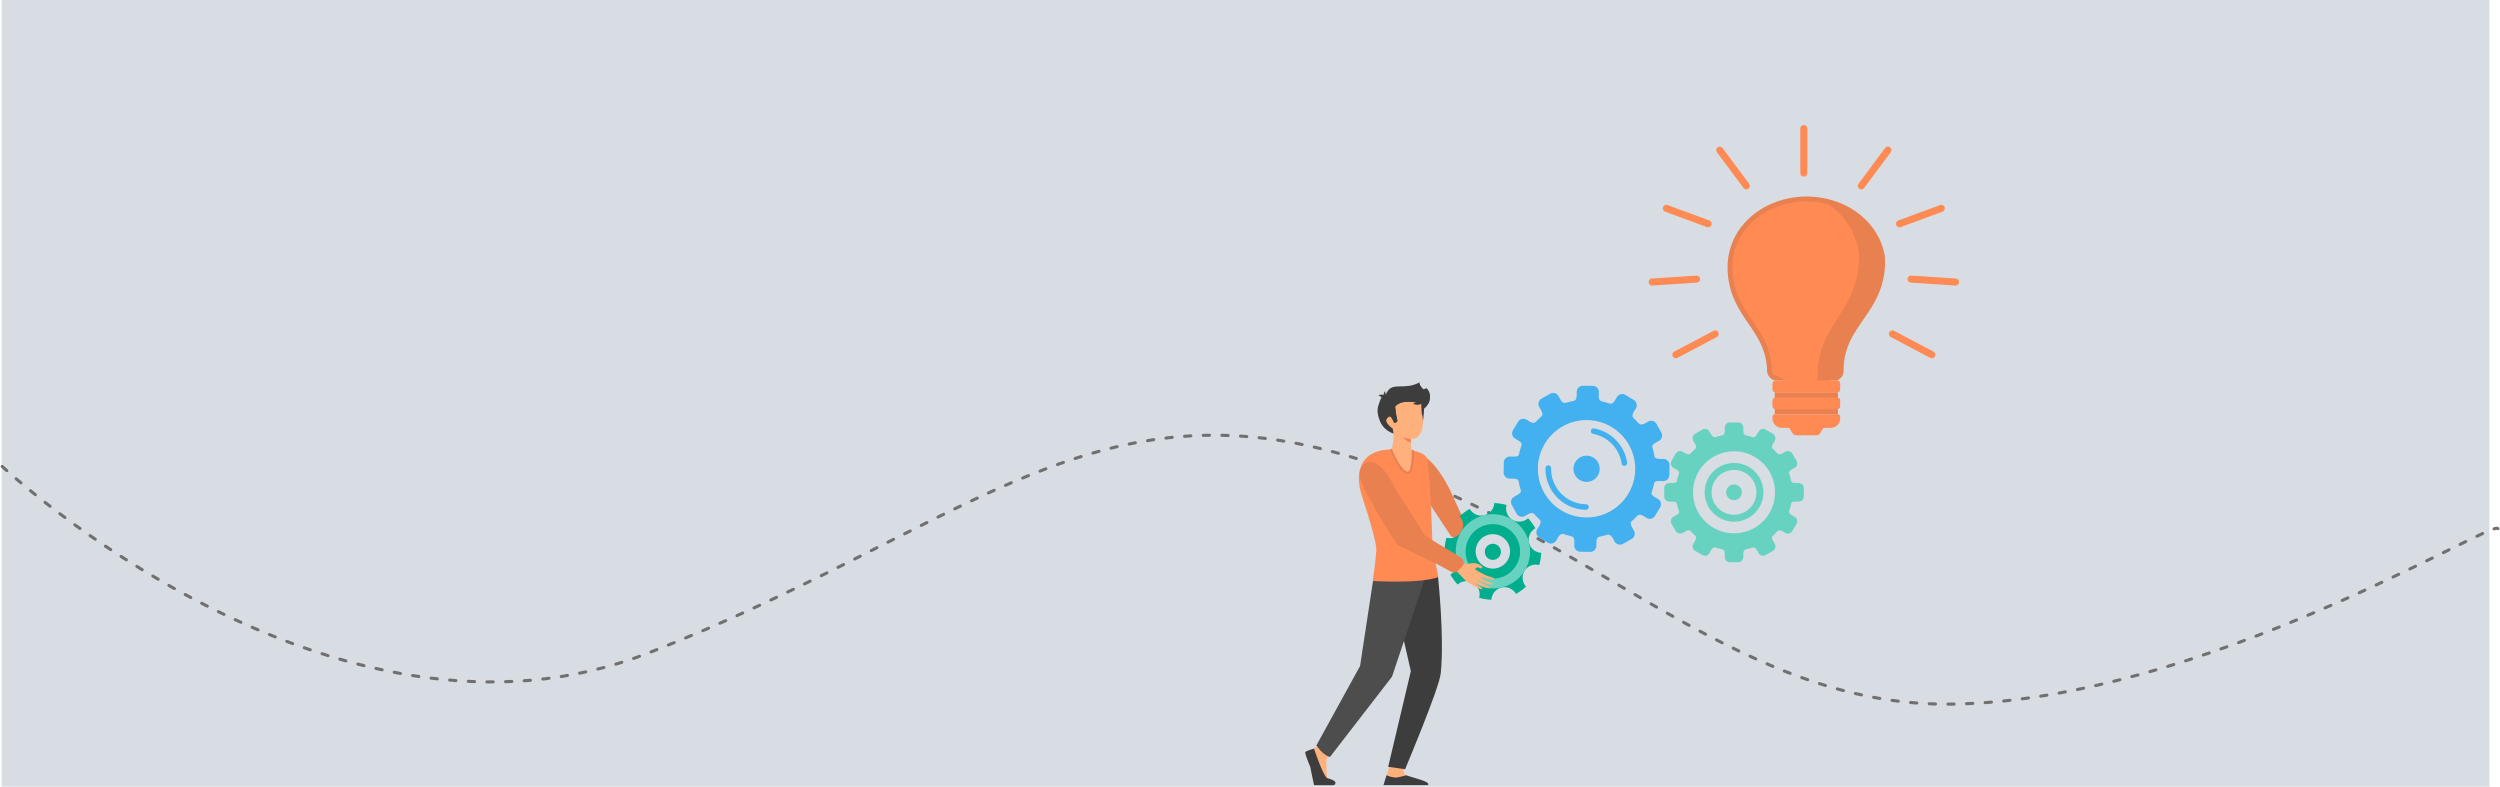 <svg xmlns="http://www.w3.org/2000/svg" width="803.943" height="253" viewBox="0 0 803.943 253">
  <g id="Group_32695" data-name="Group 32695" transform="translate(0.538)">
    <rect id="Rectangle_12169" data-name="Rectangle 12169" width="800" height="253" fill="#D8DDE3"/>
    <path id="Path_17974" data-name="Path 17974" d="M4835.669,3900.215s106.368,99.729,208.021,59.906c97.892-38.35,139.732-85.855,219.441-64.756s127.582,82.59,200.055,81.273c80.75-1.466,173.446-59.583,175.048-56.424" transform="translate(-4835.5 -3750.215)" fill="none" stroke="#707070" stroke-linecap="round" stroke-width="1" stroke-dasharray="2 4"/>
    <g id="Group_32612" data-name="Group 32612" transform="translate(-14349 5586.641)">
      <path id="Path_21684" data-name="Path 21684" d="M163.213,451.226l3.813,8.28,2.074,1.483v7.019l-5.987-2.871L156.423,455s-2.907-5.674-4.138-8.452c-1.493-3.366-3.01-7.812-2.561-7.894a6.529,6.529,0,0,1,4.435.586c5.1,2.984,9.054,11.982,9.054,11.982" transform="translate(14651.979 -5879.323)" fill="#e98050" fill-rule="evenodd"/>
      <path id="Path_21685" data-name="Path 21685" d="M221.476,524.135a5.53,5.53,0,1,1-6.665-4.093,5.532,5.532,0,0,1,6.665,4.093m-8.159-10.351a4.208,4.208,0,0,1-4.651-2.023,15.352,15.352,0,0,0-3.24,2.356,4.215,4.215,0,0,1,.494,5.01l-.023.036-.031.038,0,.01c-.1.158-.194.324-.287.48.072-.127.15-.271.231-.405a4.181,4.181,0,0,1-4.619,1.733,15.208,15.208,0,0,0-.637,3.949,4.218,4.218,0,0,1,1.883,7.881,15.488,15.488,0,0,0,2.355,3.242,4.18,4.18,0,0,1,4.951-.523l-.393-.255c.158.095.318.2.476.3l.086.048a4.22,4.22,0,0,1,1.774,4.665,15.358,15.358,0,0,0,3.956.636,4.211,4.211,0,0,1,7.873-1.88,15.333,15.333,0,0,0,3.243-2.356,4.221,4.221,0,0,1-.5-5l.034-.036.012-.034a4.2,4.2,0,0,1,4.69-1.823,15.465,15.465,0,0,0,.635-3.956,4.239,4.239,0,0,1-3.865-3.079l-.074-.312a4.233,4.233,0,0,1,2.057-4.49,15.223,15.223,0,0,0-2.353-3.235,4.221,4.221,0,0,1-4.974.507l-.012-.008-.109-.067a4.21,4.21,0,0,1-1.8-4.675,15.642,15.642,0,0,0-3.958-.636,4.2,4.2,0,0,1-3.223,3.9" transform="translate(14612.44 -5934.747)" fill="#00ae8d" fill-rule="evenodd"/>
      <path id="Path_21686" data-name="Path 21686" d="M566.852,460.37a7.2,7.2,0,1,1-8.667-5.325,7.19,7.19,0,0,1,8.667,5.325m-16.179,3.865a9.444,9.444,0,1,0,6.989-11.378,9.432,9.432,0,0,0-6.989,11.378" transform="translate(14346.23 -5890.366)" fill="#68d2c0" fill-rule="evenodd"/>
      <path id="Path_21687" data-name="Path 21687" d="M227.3,568.058l.083.039-.086-.048Zm-.085-.054-.393-.255c.158.1.318.2.476.3Zm18.017-12.77-.03-.157-.045-.155Zm-21.95-3.512c-.08.134-.159.278-.23.405.093-.156.19-.322.287-.48Z" transform="translate(14594.967 -5967.183)" fill="#bac1c2" fill-rule="evenodd"/>
      <path id="Path_21688" data-name="Path 21688" d="M237.041,535.816a8.761,8.761,0,1,1-10.553-6.488,8.755,8.755,0,0,1,10.553,6.488m-18.694-4.258-.017.032-.032.042a11.967,11.967,0,0,0,20.392,12.528l.021-.043.019-.031a11.957,11.957,0,0,0-3.886-16.391l-.014-.006-.05-.029-.046-.032-.008-.009a11.974,11.974,0,0,0-16.378,3.938" transform="translate(14600.012 -5947.178)" fill="#68d2c0" fill-rule="evenodd"/>
      <path id="Path_21689" data-name="Path 21689" d="M293.132,350.136l-2.783,1.561a1.962,1.962,0,0,0-.75,2.662l.592,1.057c.7,1.246.377,1.8.151,2-.622.54-1.2,1.127-1.782,1.712-.17.172-.713.76-2.1-.077l-.953-.574a1.961,1.961,0,0,0-2.685.665l-1.648,2.733a1.962,1.962,0,0,0,.665,2.686l.944.568c1.3.785,1.263,1.177,1.088,1.732-.241.761-.5,1.524-.679,2.313-.16.7-.1,1.209-1.89,1.18l-1.1-.018a1.96,1.96,0,0,0-1.987,1.925l-.051,3.191a1.959,1.959,0,0,0,1.924,1.987l1.1.017c1.789.029,1.714.532,1.851,1.239.155.795.388,1.565.6,2.334.158.561.185.953-1.142,1.7l-.961.538a1.962,1.962,0,0,0-.75,2.663l1.56,2.784a1.962,1.962,0,0,0,2.663.75l.971-.543c1.415-.793,1.939-.189,2.1-.011.562.6,1.122,1.209,1.726,1.768.22.2.524.767-.213,1.991l-.625,1.037a1.961,1.961,0,0,0,.665,2.685l2.733,1.648a1.963,1.963,0,0,0,2.686-.665l.624-1.034c.749-1.242,1.466-1.181,1.767-1.08.875.294,1.685.489,2.589.739.33.091.894.341.87,1.835l-.018,1.12a1.96,1.96,0,0,0,1.925,1.987l3.191.051a1.96,1.96,0,0,0,1.987-1.925l.018-1.12c.024-1.494.6-1.726.928-1.807.912-.222,1.727-.39,2.611-.656.3-.092,1.023-.13,1.732,1.135l.591,1.054a1.961,1.961,0,0,0,2.663.75l2.784-1.561a1.961,1.961,0,0,0,.75-2.662l-.592-1.057c-.7-1.246-.377-1.8-.15-2,.622-.54,1.2-1.127,1.781-1.712.17-.172.713-.76,2.1.077l.953.574a1.962,1.962,0,0,0,2.685-.665l1.648-2.733a1.961,1.961,0,0,0-.665-2.685l-.944-.569c-1.3-.785-1.263-1.177-1.087-1.732.241-.762.5-1.523.679-2.313.16-.7.1-1.209,1.89-1.18l1.1.017a1.96,1.96,0,0,0,1.987-1.925l.05-3.191a1.959,1.959,0,0,0-1.925-1.987l-1.1-.018c-1.789-.029-1.714-.531-1.851-1.239-.155-.795-.388-1.565-.6-2.334-.158-.561-.185-.953,1.142-1.7l.962-.538a1.962,1.962,0,0,0,.75-2.663l-1.56-2.784a1.961,1.961,0,0,0-2.663-.75l-.971.543c-1.415.793-1.939.188-2.1.011-.562-.6-1.121-1.209-1.726-1.768-.22-.2-.524-.767.214-1.991l.626-1.037a1.961,1.961,0,0,0-.665-2.685l-2.733-1.648a1.961,1.961,0,0,0-2.685.665l-.624,1.034c-.749,1.242-1.465,1.181-1.767,1.08-.876-.294-1.685-.488-2.589-.739-.33-.091-.894-.341-.87-1.835l.018-1.12a1.96,1.96,0,0,0-1.925-1.987l-3.19-.051a1.96,1.96,0,0,0-1.987,1.925l-.018,1.119c-.023,1.494-.6,1.726-.928,1.807-.912.222-1.727.39-2.611.656-.3.091-1.023.13-1.732-1.136l-.591-1.054a1.962,1.962,0,0,0-2.663-.75M304.9,370.063a4.214,4.214,0,1,1-4.28,4.147,4.214,4.214,0,0,1,4.28-4.147m-13.275,4a.9.9,0,1,1,1.8.029,11.406,11.406,0,0,0,11.223,11.586.9.9,0,1,1-.029,1.8,13.209,13.209,0,0,1-13-13.417m26.275-1.711a.9.9,0,0,1-1.779.254,11.415,11.415,0,0,0-9.152-9.541.9.9,0,1,1,.331-1.77,13.218,13.218,0,0,1,10.6,11.057m-12.819-13.73a15.652,15.652,0,1,1-15.9,15.4,15.652,15.652,0,0,1,15.9-15.4" transform="translate(14553.834 -5810.166)" fill="#43b0ef" fill-rule="evenodd"/>
      <path id="Path_21690" data-name="Path 21690" d="M502.963,395.028l-2.324,1.351a1.653,1.653,0,0,0-.6,2.252l.513.882c.605,1.04.341,1.511.154,1.679-.517.463-1,.965-1.478,1.465-.141.148-.59.65-1.771-.037l-.81-.47a1.653,1.653,0,0,0-2.253.6l-1.351,2.324a1.651,1.651,0,0,0,.6,2.252l.8.466c1.108.644,1.079.974.939,1.444-.192.645-.4,1.29-.541,1.957-.125.594-.069,1.019-1.576,1.019h-.923a1.651,1.651,0,0,0-1.648,1.648v2.688a1.651,1.651,0,0,0,1.648,1.647h.923c1.507,0,1.45.425,1.576,1.019.141.667.348,1.313.541,1.957.14.47.169.8-.939,1.444l-.8.466a1.652,1.652,0,0,0-.6,2.253l1.351,2.324a1.652,1.652,0,0,0,2.253.6l.81-.47c1.181-.687,1.63-.184,1.771-.037.481.5.961,1,1.478,1.466.188.168.452.639-.154,1.679l-.513.882a1.652,1.652,0,0,0,.6,2.252l2.324,1.352a1.652,1.652,0,0,0,2.252-.6l.512-.88c.614-1.057,1.218-1.015,1.474-.933.741.236,1.425.389,2.19.588.279.073.757.276.757,1.534v.943a1.651,1.651,0,0,0,1.647,1.648h2.688a1.651,1.651,0,0,0,1.647-1.648v-.943c0-1.258.479-1.462.757-1.534.764-.2,1.449-.352,2.19-.588.256-.081.86-.123,1.474.933l.512.88a1.651,1.651,0,0,0,2.252.6l2.324-1.352a1.651,1.651,0,0,0,.6-2.252l-.513-.882c-.605-1.041-.341-1.511-.154-1.679.518-.462,1-.965,1.477-1.466.142-.147.59-.649,1.772.037l.81.47a1.652,1.652,0,0,0,2.253-.6l1.351-2.324a1.652,1.652,0,0,0-.6-2.253l-.8-.466c-1.107-.644-1.079-.974-.939-1.444.192-.645.4-1.29.541-1.957.125-.595.069-1.019,1.576-1.019h.923a1.65,1.65,0,0,0,1.648-1.647v-2.688a1.651,1.651,0,0,0-1.648-1.648h-.923c-1.507,0-1.45-.425-1.576-1.019-.141-.668-.348-1.313-.541-1.957-.14-.47-.169-.8.939-1.444l.8-.466a1.652,1.652,0,0,0,.6-2.252l-1.351-2.324a1.653,1.653,0,0,0-2.253-.6l-.81.47c-1.181.687-1.63.185-1.772.037-.481-.5-.96-1-1.477-1.465-.188-.168-.452-.639.154-1.679l.513-.882a1.652,1.652,0,0,0-.6-2.252l-2.324-1.351a1.652,1.652,0,0,0-2.252.6l-.512.88c-.614,1.056-1.218,1.015-1.474.933-.741-.235-1.426-.388-2.19-.587-.279-.073-.757-.276-.757-1.534v-.943a1.651,1.651,0,0,0-1.647-1.648H511.8a1.65,1.65,0,0,0-1.647,1.648v.943c0,1.258-.479,1.461-.757,1.534-.765.2-1.449.352-2.19.587-.256.082-.86.123-1.474-.933l-.512-.88a1.652,1.652,0,0,0-2.252-.6m10.177,6.99A13.182,13.182,0,1,1,499.957,415.2a13.182,13.182,0,0,1,13.182-13.182" transform="translate(14392.948 -5843.525)" fill="#68d2c0" fill-rule="evenodd"/>
      <rect id="Rectangle_13271" data-name="Rectangle 13271" width="20.301" height="7.013" transform="translate(14919.187 -5460.441)" fill="#e98050"/>
      <path id="Path_21691" data-name="Path 21691" d="M623.606,162.012a3.343,3.343,0,0,0,2.032-3.212V158.3c.239-13.736,12.31-17.586,13.286-32.781a23.015,23.015,0,0,0-.025-3.338c-1.891-11.525-12.844-19.263-25.151-19.263-14.024,0-26.291,10.047-25.393,24.3.929,14.742,12.429,18.477,12.656,31.8,0,1.442,1.542,3.106,2.856,2.99Z" transform="translate(14315.696 -5626.355)" fill="#e98050" fill-rule="evenodd"/>
      <path id="Path_21692" data-name="Path 21692" d="M628.677,165.9l-5.248,4.57-9.687-2.338-4.483-2.232-.062.006c-.463-.013-1.147-.984-1.154-1.449a23.75,23.75,0,0,0-3.984-12.671c-1.781-2.891-3.871-5.576-5.515-8.555a24.5,24.5,0,0,1-3.162-10.652,19.727,19.727,0,0,1,3.693-12.993c4.589-6.349,12.427-9.634,20.133-9.634,10.873,0,21.711,6.645,23.59,17.883a21.5,21.5,0,0,1,.017,3.047,25.007,25.007,0,0,1-3.367,11.079c-1.751,3.1-3.968,5.887-5.843,8.906a24.121,24.121,0,0,0-4.078,12.9v.495a1.76,1.76,0,0,1-.851,1.641" transform="translate(14310.233 -5631.818)" fill="#e98050" fill-rule="evenodd"/>
      <path id="Path_21693" data-name="Path 21693" d="M621.855,167.8l-1.927,1.831-6.187-1.493-4.482-2.233-.062.006c-.463-.014-1.147-.985-1.154-1.449a23.738,23.738,0,0,0-3.983-12.671c-1.781-2.892-3.87-5.576-5.514-8.556a24.5,24.5,0,0,1-3.162-10.652,19.726,19.726,0,0,1,3.693-12.993c4.588-6.35,12.427-9.634,20.132-9.634a27.139,27.139,0,0,1,6.8.87,22.289,22.289,0,0,1,9.973,15.456,25.535,25.535,0,0,1,.017,3.324,29.09,29.09,0,0,1-3.367,12.085c-1.751,3.381-3.968,6.42-5.843,9.713a27.984,27.984,0,0,0-4.078,14.066v.54a1.974,1.974,0,0,1-.851,1.79" transform="translate(14310.233 -5631.816)" fill="#ff8a54" fill-rule="evenodd"/>
      <path id="Path_21694" data-name="Path 21694" d="M652.953,379.994A3.069,3.069,0,0,0,656,382.751h2.341l.911,1.489c.523.855.831.913,1.835.913h5.5c1,0,1.31-.054,1.835-.913l.911-1.489h2.342a3.068,3.068,0,0,0,3.035-2.7v-1.07a.8.8,0,0,0-.772-.61H653.731a.8.8,0,0,0-.773.617c-.007.032.013.1,0,.112Zm20.7-7.03H654.016a1.081,1.081,0,0,0-1.078,1.078v1.673a1.081,1.081,0,0,0,1.078,1.079h19.635a1.081,1.081,0,0,0,1.078-1.079v-1.673a1.081,1.081,0,0,0-1.078-1.078m-.044-5.506H654.06a1.126,1.126,0,0,0-1.122,1.122v1.741a1.126,1.126,0,0,0,1.122,1.122h19.547a1.126,1.126,0,0,0,1.122-1.122v-1.741a1.126,1.126,0,0,0-1.122-1.122" transform="translate(14265.502 -5831.801)" fill="#ff8a54" fill-rule="evenodd"/>
      <path id="Path_21695" data-name="Path 21695" d="M524.585,0h0a1.137,1.137,0,0,1,1.134,1.134V15.443a1.134,1.134,0,1,1-2.268,0V1.134A1.137,1.137,0,0,1,524.585,0M482.425,74.372h0a1.137,1.137,0,0,0,1.531.474l12.659-6.674a1.137,1.137,0,0,0,.474-1.532h0a1.136,1.136,0,0,0-1.531-.474L482.9,72.841a1.136,1.136,0,0,0-.474,1.531m-7.746-23.821h0a1.138,1.138,0,0,0,1.206,1.057l14.279-.939a1.136,1.136,0,0,0,1.057-1.205h0a1.138,1.138,0,0,0-1.206-1.057l-14.279.938a1.138,1.138,0,0,0-1.057,1.206m4.644-24.157h0a1.137,1.137,0,0,0,.671,1.456l13.423,4.96a1.137,1.137,0,0,0,1.456-.671h0a1.137,1.137,0,0,0-.671-1.457l-13.423-4.96a1.136,1.136,0,0,0-1.456.67m17.552-19.24h0a1.137,1.137,0,0,0-.233,1.586l8.542,11.481a1.137,1.137,0,0,0,1.586.232h0A1.136,1.136,0,0,0,507,18.868L498.46,7.387a1.137,1.137,0,0,0-1.586-.233m69.872,67.217h0a1.137,1.137,0,0,1-1.532.474l-12.659-6.674a1.137,1.137,0,0,1-.474-1.532h0a1.137,1.137,0,0,1,1.532-.474l12.659,6.674a1.137,1.137,0,0,1,.474,1.531m7.746-23.821h0a1.137,1.137,0,0,1-1.206,1.057l-14.279-.939a1.136,1.136,0,0,1-1.057-1.205h0a1.137,1.137,0,0,1,1.206-1.057l14.28.938a1.137,1.137,0,0,1,1.057,1.206m-4.643-24.157h0a1.137,1.137,0,0,1-.671,1.456l-13.423,4.96a1.137,1.137,0,0,1-1.457-.671h0a1.137,1.137,0,0,1,.671-1.457l13.423-4.96a1.137,1.137,0,0,1,1.457.67M552.3,7.155h0a1.137,1.137,0,0,1,.233,1.586l-8.543,11.481a1.137,1.137,0,0,1-1.586.232h0a1.136,1.136,0,0,1-.233-1.586L550.71,7.387a1.138,1.138,0,0,1,1.586-.233" transform="translate(14403.946 -5546.423)" fill="#ff8a54" fill-rule="evenodd"/>
      <path id="Path_21696" data-name="Path 21696" d="M9.388,856.988s-1.425,1.388-1.46,1.9-.124,5.969.456,6.479,2.292.878,1.743,1.449c-.414.429-3.612.337-5.732.224C3.78,867,3,862.079,2.757,861.355c-.353-1.051-1.636-3.346-1.314-4.07a9.871,9.871,0,0,1,2.392-1.857A9.815,9.815,0,0,0,6.022,853.1Z" transform="translate(14767.115 -6201.301)" fill="#ffb17d" fill-rule="evenodd"/>
      <path id="Path_21697" data-name="Path 21697" d="M116.522,885.511l-1.279,3.612c-.1.571-.468,1.979-.468,2.5,0,1.949,8.8-1.652,6.826-2.52a2.081,2.081,0,0,1-.8-1.367,4.5,4.5,0,0,1,.738-2.3Z" transform="translate(14679.059 -6226.416)" fill="#ffb17d" fill-rule="evenodd"/>
      <path id="Path_21698" data-name="Path 21698" d="M132.262,579.911l3.186,8.121s2.078,19.385.87,30.987c-.508,4.856-11.461,30.832-11.461,30.832l-5.443-.765,7.288-30.762-2.681-11.764-3.8-23.262Z" transform="translate(14675.456 -5989.134)" fill="#3d3d3d" fill-rule="evenodd"/>
      <path id="Path_21699" data-name="Path 21699" d="M36.963,581.784l-2.733,9.039-4.154,27.3L16.023,643.664s2.111,3.2,4.381,3.7l19.948-25.813,10.811-32.312-.379-7.183Z" transform="translate(14755.753 -5990.589)" fill="#4d4d4d" fill-rule="evenodd"/>
      <path id="Path_21700" data-name="Path 21700" d="M2.824,863.333s3,9.06,4.288,9.509c.345.113,2.264.592,2.573,1.316l.022.072a.755.755,0,0,1-.768.877h-6.1s-.866-4.071-1.211-5.856c0,0-1.811-4.377-1.61-4.765s2.808-1.153,2.808-1.153" transform="translate(14768.196 -6209.248)" fill="#3d3d3d" fill-rule="evenodd"/>
      <path id="Path_21701" data-name="Path 21701" d="M112.536,904.93l1.008-3.183a8.656,8.656,0,0,0,3.171.745,30.444,30.444,0,0,0,3.125-.745c4.222,1.388,7.681,2.061,7.053,3.183Z" transform="translate(14680.798 -6239.081)" fill="#3d3d3d" fill-rule="evenodd"/>
      <path id="Path_21702" data-name="Path 21702" d="M85.5,432.612c-8.173,1.117-9.573,7.849-7.23,14.978,2.191,6.666,4.776,15.122,4.6,17.415-.305,3.938-1.166,9.775-1.166,9.775s15.34.959,21.107-1.286c0,0-1.929-8.938-1.929-11.274s-1.023-25.762-1.75-26.987-2.2-1.918-4.98-2.519-8.652-.1-8.652-.1" transform="translate(14708.199 -5874.586)" fill="#ff8a54" fill-rule="evenodd"/>
      <path id="Path_21703" data-name="Path 21703" d="M125.734,403.691l-1.421,6.4s3.09,7.949,5.29,7.429c1.844-.443,1.19-7.327,1.19-7.327s-.74-3.734-.322-5.547-4.738-.956-4.738-.956" transform="translate(14671.651 -5852.123)" fill="#ffb17d" fill-rule="evenodd"/>
      <path id="Path_21704" data-name="Path 21704" d="M135.008,404.647c.421-1.8-4.738-.956-4.738-.956l-.116.529a2.877,2.877,0,0,0,.491.944,6.7,6.7,0,0,0,4.3,2.293,10.04,10.04,0,0,1,.062-2.809" transform="translate(14667.115 -5852.123)" fill="#ef8161" fill-rule="evenodd"/>
      <path id="Path_21705" data-name="Path 21705" d="M127.175,357.066c-.139-.06-1.644,7.286.126,9.46s5.448,3.089,6.893,1.567a5.832,5.832,0,0,0,1.424-5.468c-.768-2.612-.63-5.219-2.195-6.495-2.826-2.295-6.248.936-6.248.936" transform="translate(14669.995 -5814.7)" fill="#3d3d3d" fill-rule="evenodd"/>
      <path id="Path_21706" data-name="Path 21706" d="M131,383.034c-.046.908-.511,1.625-1.035,1.59s-.919-.781-.872-1.688.508-1.615,1.036-1.59.916.78.87,1.688" transform="translate(14667.942 -5834.924)" fill="#ffb17d" fill-rule="evenodd"/>
      <path id="Path_21707" data-name="Path 21707" d="M118.276,357.851q-7.5,2.161-9.435-.12-2.075-.632-2.5-3.922c-1.232-3.4.366-8.579,2.235-5.833,1.982-4.212,8.6-1.247,12.587-3.39,2.22,1.673,1.085,5.366-.669,6.522-.224,4.32-.617,6.608-2.222,6.743" transform="translate(14685.942 -5806.375)" fill="#3d3d3d" fill-rule="evenodd"/>
      <path id="Path_21708" data-name="Path 21708" d="M106.833,355.5a1.1,1.1,0,0,0,.6-1.3,2.2,2.2,0,0,0-2.309-.2q.663.084,1.709,1.5" transform="translate(14686.555 -5813.496)" fill="#3d3d3d" fill-rule="evenodd"/>
      <path id="Path_21709" data-name="Path 21709" d="M113.8,350.3q-.605.593-1.052.209a2.46,2.46,0,0,1,.482-2.065,3.16,3.16,0,0,0,.57,1.857" transform="translate(14680.674 -5809.372)" fill="#3d3d3d" fill-rule="evenodd"/>
      <path id="Path_21710" data-name="Path 21710" d="M121.285,364.688a1.638,1.638,0,0,0-2.113.224c-.056,1.382.474,4.2,1.531,4.886a42.832,42.832,0,0,0,.582-5.11" transform="translate(14675.647 -5821.775)" fill="#3d3d3d" fill-rule="evenodd"/>
      <path id="Path_21711" data-name="Path 21711" d="M124.166,359.767q-2.409.976-1.677,1.939a12.891,12.891,0,0,0,6.794-.307,11.1,11.1,0,0,1-5.117-1.632" transform="translate(14673.2 -5818.164)" fill="#3d3d3d" fill-rule="evenodd"/>
      <path id="Path_21712" data-name="Path 21712" d="M127.671,344.334c-1.641-1.9-4.949-2.335-9.642-.97-2.849-.914-3.409-2.3-2.04-4.392,1.936-2.961,5.515-.277,10.294-2.864-.326,2.238,6.368,4.625,1.387,8.226" transform="translate(14678.67 -5799.79)" fill="#3d3d3d" fill-rule="evenodd"/>
      <path id="Path_21713" data-name="Path 21713" d="M118.389,376.361c1.232-.178.95,2.31.775,3.54-.344,2.42-2.716-3.263-.775-3.54" transform="translate(14676.84 -5831.044)" fill="#ffb17d" fill-rule="evenodd"/>
      <path id="Path_21714" data-name="Path 21714" d="M118.776,379.2c-.226-.736.121-3.876.107-4.932q-.169-.611-.337-1.536-3.712-2.9-.8-3.981a5.063,5.063,0,0,1,1.282,2.062,1.162,1.162,0,0,0,1.068-.621,34.169,34.169,0,0,1-.741-4.587c1.405-1.813,4.412-1.883,8.333-1.1q.169,1.6.227,3.377c.462.486,1.385,8.171-3.5,8.153a6.1,6.1,0,0,0-.034,1.317c.048.124-.739,1.364-.468,1.481-.2-.662-1.12,13.445-5.14.372" transform="translate(14677.745 -5821.479)" fill="#ffb17d" fill-rule="evenodd"/>
      <path id="Path_21715" data-name="Path 21715" d="M118.141,349.367c-3.922-.779-6.928-.709-8.333,1.1a34.2,34.2,0,0,0,.741,4.588,1.164,1.164,0,0,1-1.069.62,5.054,5.054,0,0,0-1.281-2.062q-2.911,1.077.8,3.981.167.925.337,1.536a7.183,7.183,0,0,1-4.322-3.818c-2.36-5.546.826-7.607,2.506-8.323,1.074-5.263,8.47-.05,12.507-2.35,1.393,2.225-.684,4.758-1.885,4.725" transform="translate(14687.292 -5806.34)" fill="#3d3d3d" fill-rule="evenodd"/>
      <path id="Path_21716" data-name="Path 21716" d="M140.59,414.533a6.664,6.664,0,0,0,2.563.72,8.024,8.024,0,0,0-.054,1.069,4.106,4.106,0,0,1-2.509-1.789" transform="translate(14659.01 -5860.697)" fill="#ef8161" fill-rule="evenodd"/>
      <path id="Path_21717" data-name="Path 21717" d="M157.132,360.118a1.248,1.248,0,0,1,.475,1.546,2.48,2.48,0,0,1-2.616-.126q.756.007,2.141-1.42" transform="translate(14647.826 -5818.437)" fill="#3d3d3d" fill-rule="evenodd"/>
      <path id="Path_21718" data-name="Path 21718" d="M122.047,431.714a28.675,28.675,0,0,0,2.936,5.913q1.45,2.069,2.857,2.079l.042,0c.82-.09,1.281-1.072,1.522-2.345a23.326,23.326,0,0,0,.3-5.271l-.682-.1a24.33,24.33,0,0,1-.328,5.242c-.182.957-.459,1.691-.873,1.761q-1.028-.025-2.255-1.771a25.881,25.881,0,0,1-2.948-5.621Z" transform="translate(14673.412 -5873.949)" fill="#e98050" fill-rule="evenodd"/>
      <path id="Path_21730" data-name="Path 21730" d="M261.106,568.508a2.589,2.589,0,1,1-2.589,2.589,2.589,2.589,0,0,1,2.589-2.589" transform="translate(14567.425 -5980.278)" fill="#00ae8d" fill-rule="evenodd"/>
      <path id="Path_21731" data-name="Path 21731" d="M584.727,484.409a2.522,2.522,0,1,1-2.522,2.522,2.522,2.522,0,0,1,2.522-2.522" transform="translate(14321.356 -5915.255)" fill="#68d2c0" fill-rule="evenodd"/>
      <path id="Path_21732" data-name="Path 21732" d="M128.4,522.155a5.108,5.108,0,0,0-2.464.371,46.574,46.574,0,0,1-4.2-2.512s-11.415-7.319-12.019-7.735l-7.634-11.5-6.927,1.911s8.644,12.3,9.215,12.871,17.151,8.758,18.592,9.525c0,0,1.382,1.517,2.28,2.441a11.222,11.222,0,0,0,2.452,1.646,11.918,11.918,0,0,0,2.554,1.263c1.28.458.27-.54.27-.54s-2.217-1.258-2.091-1.406c.1-.119,1.278.64,2.686,1.164.355.131.721.263,1.049.381.871.316,1.3-.108.445-.57a9.263,9.263,0,0,0-1.2-.562,8.024,8.024,0,0,1-1.093-.586,10.155,10.155,0,0,1-1.123-.615c.037-.021-.047-.182.344-.049.472.158,1.395.706,2.1.884.4.1,1.226.369,1.226.369a8.2,8.2,0,0,0,1.353.1c.2-.378-.681-.745-1.242-.818a6.388,6.388,0,0,0-1.211-.472s-1.656-.891-1.538-1.123a22.675,22.675,0,0,1,2.267.606c1.048.244,2.144.33,2.215.134.135-.32-1-.713-1-.713s-.8-.231-1.069-.329c-.306-.113-1.2-.521-1.2-.521s-3.059-1.563-2.922-1.768a1.618,1.618,0,0,1,.929-.548c.221.032.6.3.823.335a.556.556,0,0,0,.6-.365c.062-.26-.96-.822-.96-.822a3.91,3.91,0,0,0-1.491-.449" transform="translate(14694.292 -5927.677)" fill="#ffb17d" fill-rule="evenodd"/>
      <path id="Path_21733" data-name="Path 21733" d="M90.377,477.4l12.893,6.228c3.028,1.53,5.221,3.329,6.189,2.393,1.6-1.545,2.931-2.408,1.934-4.007-.7-1.122-11.63-6.748-12.489-8.123-3.648-5.837-8.217-13.12-9.358-14.811-4.985-10.93-10.562-9.525-11.3-5.037-1.042,3.6,12.129,23.357,12.129,23.357" transform="translate(14707.473 -5888.786)" fill="#e98050" fill-rule="evenodd"/>
    </g>
  </g>
</svg>
